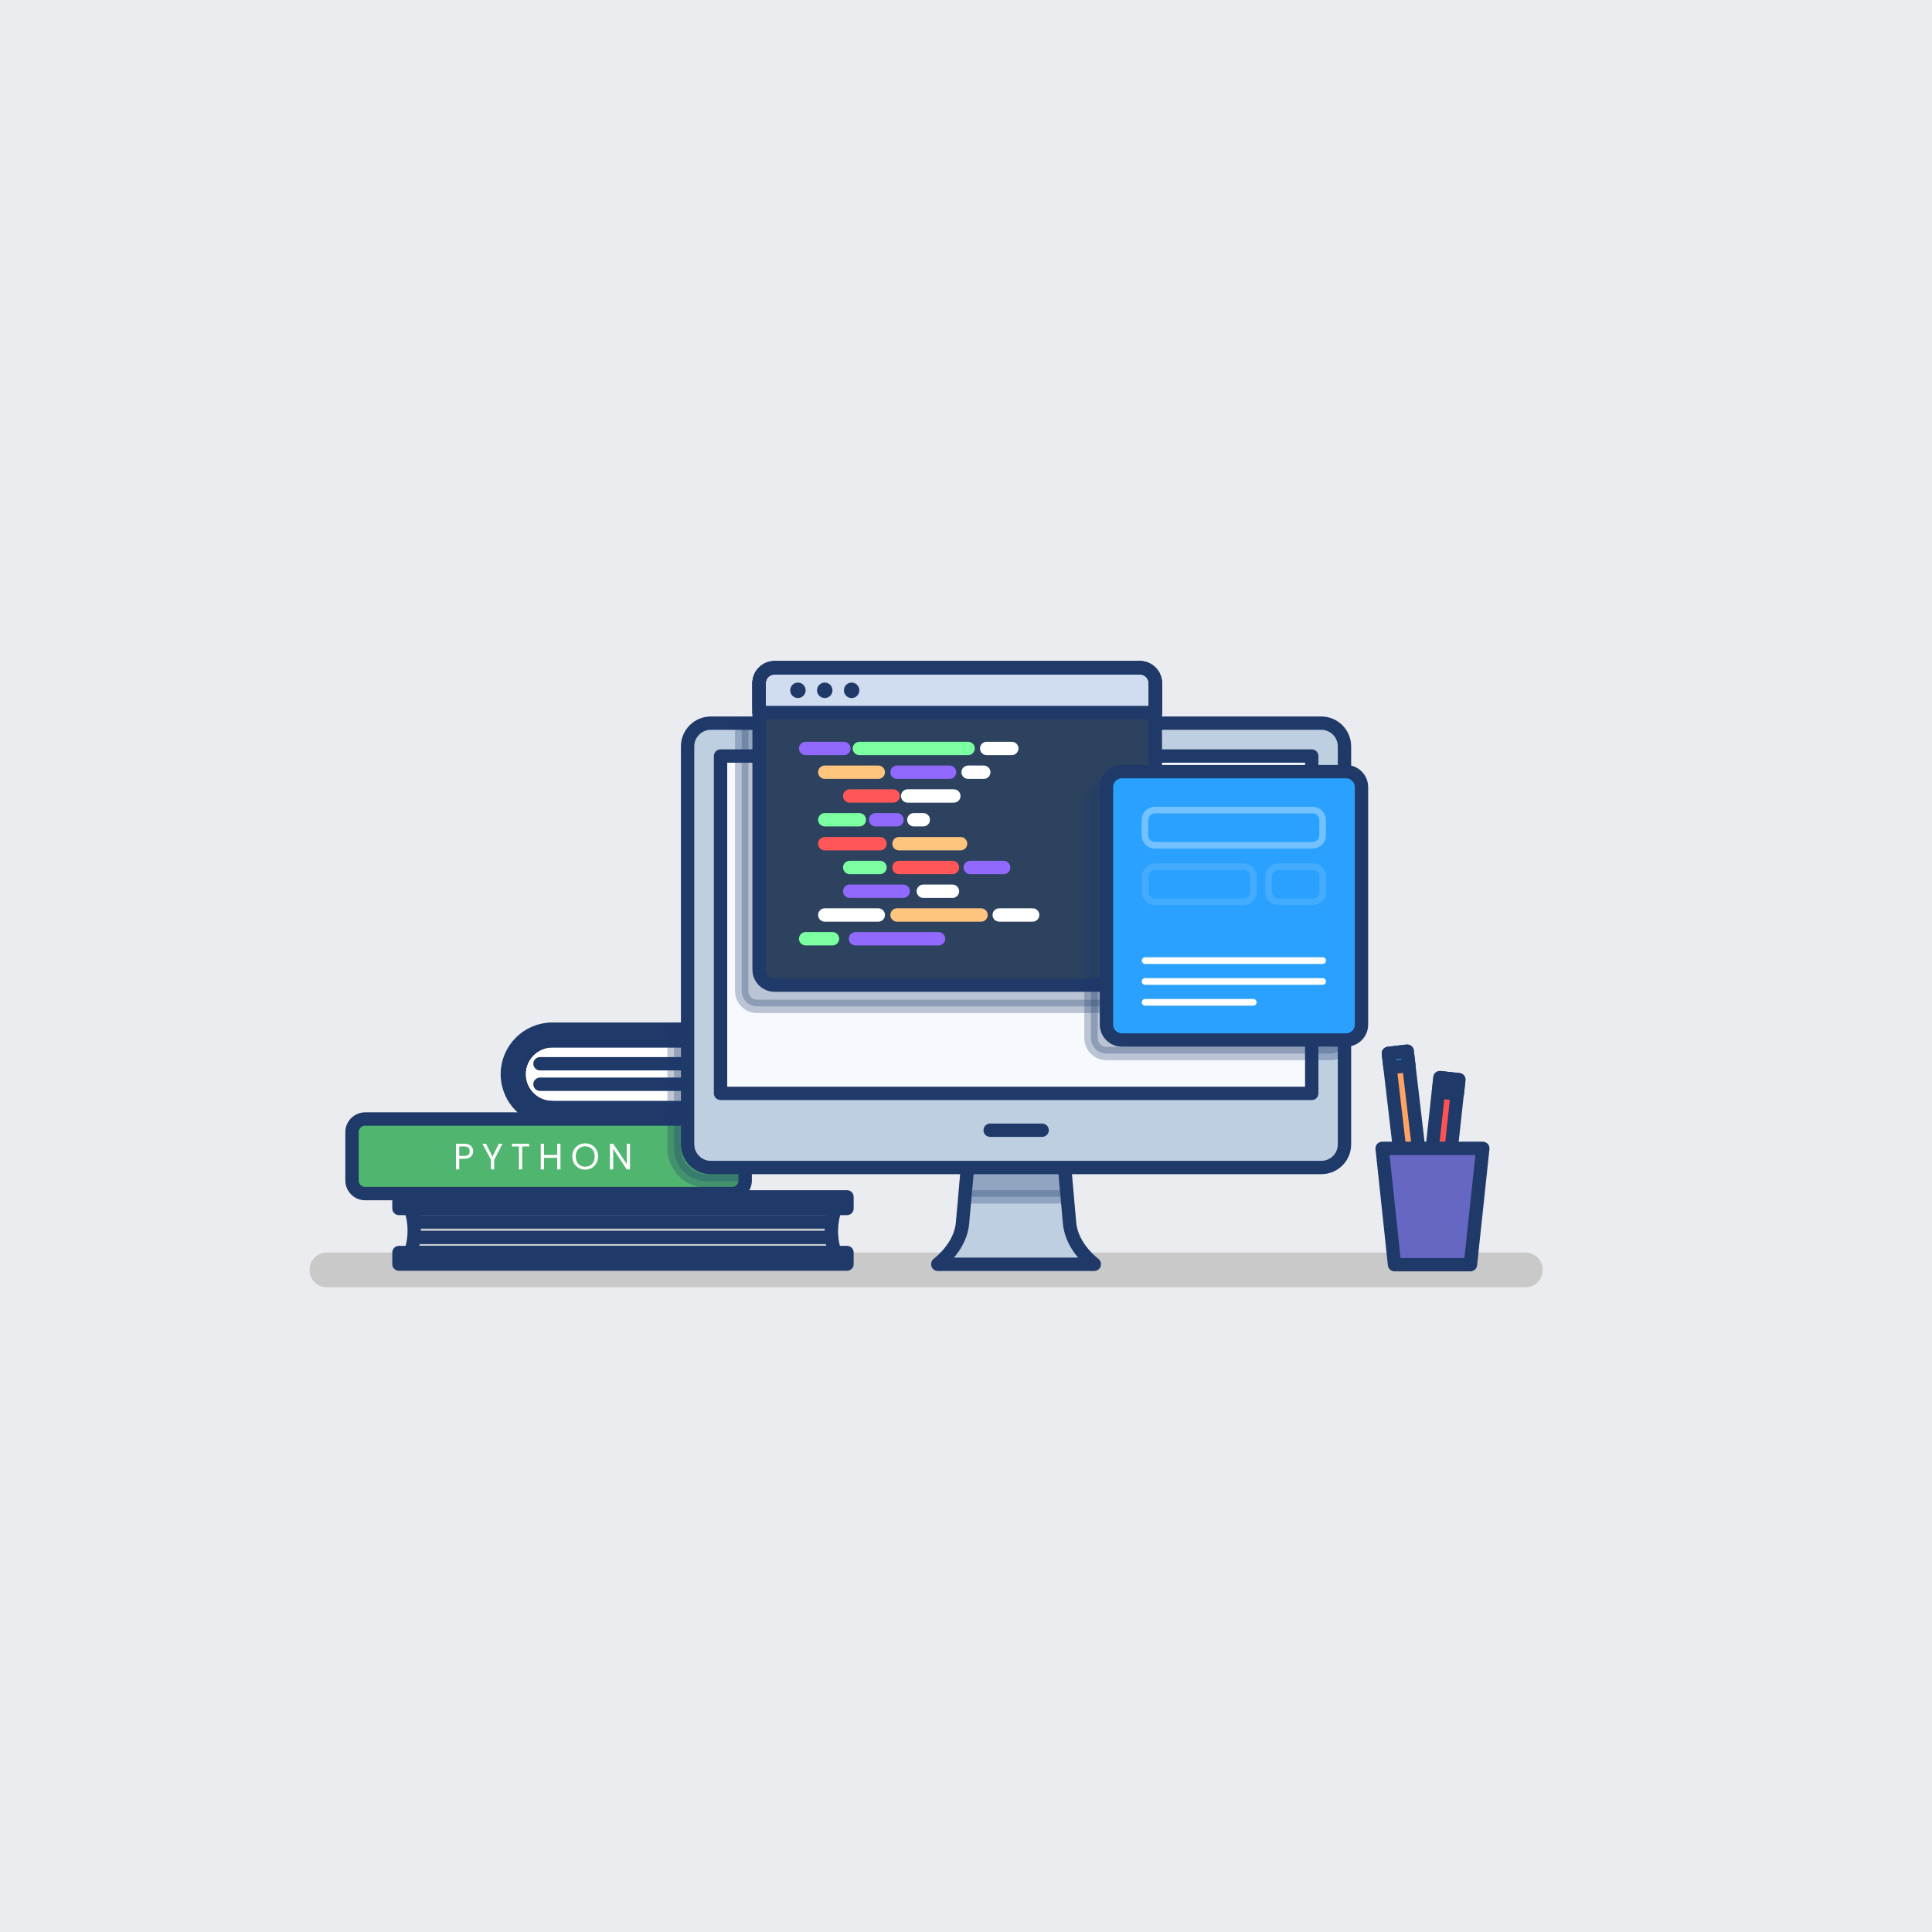 <svg width="579" height="579" viewBox="0 0 579 579" fill="none" xmlns="http://www.w3.org/2000/svg">
<path d="M579 0H0V579H579V0Z" fill="#EAECEF"/>
<path d="M457.121 385.788H97.967C95.072 385.788 92.756 383.472 92.756 380.577C92.756 377.682 95.072 375.366 97.967 375.366H457.121C460.016 375.366 462.332 377.682 462.332 380.577C462.332 383.472 460.016 385.788 457.121 385.788Z" fill="#C9C9C9"/>
<path d="M165.536 331.941C159.978 331.941 155.519 327.425 155.519 321.924C155.519 316.424 160.036 311.907 165.536 311.907H222.278V331.999H165.536V331.941Z" fill="#CECECE"/>
<path d="M225.578 335.414H165.536C158.067 335.414 152.045 329.335 152.045 321.923C152.045 314.454 158.125 308.433 165.536 308.433H225.578V335.414V335.414Z" fill="white"/>
<path d="M161.831 318.797H222.278" stroke="#1F3969" stroke-width="4" stroke-miterlimit="10" stroke-linecap="round" stroke-linejoin="round"/>
<path d="M161.831 324.935H222.278" stroke="#1F3969" stroke-width="4" stroke-miterlimit="10" stroke-linecap="round" stroke-linejoin="round"/>
<path d="M165.536 331.941C159.978 331.941 155.519 327.425 155.519 321.924C155.519 316.424 160.036 311.907 165.536 311.907H222.278V331.999H165.536V331.941Z" stroke="#1F3969" stroke-width="4" stroke-miterlimit="10" stroke-linecap="round" stroke-linejoin="round"/>
<path d="M165.536 331.94C159.978 331.94 155.519 327.424 155.519 321.923C155.519 316.423 160.036 311.907 165.536 311.907H223.262L225.578 308.433H165.536C158.067 308.433 152.045 314.512 152.045 321.923C152.045 329.393 158.125 335.414 165.536 335.414H225.578L223.262 331.94H165.536Z" fill="#FF3E3E"/>
<path d="M165.536 331.94C159.978 331.94 155.519 327.424 155.519 321.923C155.519 316.423 160.036 311.907 165.536 311.907H223.262L225.578 308.433H165.536C158.067 308.433 152.045 314.512 152.045 321.923C152.045 329.393 158.125 335.414 165.536 335.414H225.578L223.262 331.94H165.536Z" stroke="#1F3969" stroke-width="4" stroke-miterlimit="10" stroke-linecap="round" stroke-linejoin="round"/>
<path opacity="0.28" d="M212.667 308.375H202.013V335.415H212.667V308.375Z" fill="#1F3969" stroke="#1F3969" stroke-width="4" stroke-miterlimit="10" stroke-linecap="round" stroke-linejoin="round"/>
<path d="M219.383 357.706H109.431C107.289 357.706 105.494 355.969 105.494 353.769V339.294C105.494 337.152 107.231 335.357 109.431 335.357H219.383C221.525 335.357 223.32 337.094 223.32 339.294V353.769C223.32 355.969 221.583 357.706 219.383 357.706Z" fill="#50B56F"/>
<path d="M139.134 347.284H137.628V350.468H136.644V342.768H139.134C140.929 342.768 141.797 343.752 141.797 345.026C141.797 346.184 141.044 347.284 139.134 347.284ZM139.134 346.415C140.292 346.415 140.755 345.894 140.755 345.026C140.755 344.157 140.292 343.578 139.134 343.578H137.628V346.415H139.134Z" fill="white"/>
<path d="M144.576 342.768H145.676L147.587 346.647L149.498 342.768H150.598L148.108 347.574V350.469H147.124V347.574L144.576 342.768Z" fill="white"/>
<path d="M153.377 342.768H158.588V343.579H156.504V350.469H155.519V343.579H153.435V342.768H153.377Z" fill="white"/>
<path d="M166.984 346.995H163.046V350.469H162.062V342.768H163.046V346.126H166.984V342.768H167.968V350.469H166.984V346.995Z" fill="white"/>
<path d="M175.379 350.527C173.237 350.527 171.5 348.905 171.5 346.589C171.5 344.273 173.179 342.652 175.379 342.652C177.579 342.652 179.258 344.273 179.258 346.589C179.201 348.905 177.521 350.527 175.379 350.527ZM175.379 349.658C177 349.658 178.216 348.5 178.216 346.589C178.216 344.679 177 343.521 175.379 343.521C173.758 343.521 172.542 344.679 172.542 346.589C172.542 348.5 173.758 349.658 175.379 349.658Z" fill="white"/>
<path d="M188.812 342.768V350.469H187.828L183.775 344.331V350.469H182.79V342.768H183.775L187.828 348.848V342.768H188.812Z" fill="white"/>
<path d="M219.383 357.706H109.431C107.289 357.706 105.494 355.969 105.494 353.769V339.294C105.494 337.152 107.231 335.357 109.431 335.357H219.383C221.525 335.357 223.32 337.094 223.32 339.294V353.769C223.32 355.969 221.583 357.706 219.383 357.706Z" stroke="#1F3969" stroke-width="4" stroke-miterlimit="10" stroke-linecap="round" stroke-linejoin="round"/>
<path opacity="0.28" d="M219.383 335.415H202.013V344.1C202.013 349.542 206.413 354.001 211.914 354.001H223.32C223.32 353.943 223.32 353.885 223.32 353.827V339.352C223.32 337.152 221.583 335.415 219.383 335.415Z" fill="#1F3969" stroke="#1F3969" stroke-width="4" stroke-miterlimit="10" stroke-linecap="round" stroke-linejoin="round"/>
<path d="M250.36 362.222H122.98C123.732 364.075 124.138 366.391 124.138 368.823C124.138 371.255 123.732 373.513 122.98 375.424H250.302C249.549 373.571 249.144 371.255 249.144 368.823C249.202 366.333 249.607 364.075 250.36 362.222Z" fill="#CECECE"/>
<path d="M253.834 358.691H119.564V362.165H253.834V358.691Z" fill="#5F5AFF"/>
<path d="M253.834 358.691H119.564V362.165H253.834V358.691Z" stroke="#1F3969" stroke-width="4" stroke-miterlimit="10" stroke-linecap="round" stroke-linejoin="round"/>
<path d="M253.834 375.366H119.564V378.84H253.834V375.366Z" fill="#F6F9FD"/>
<path d="M253.834 375.366H119.564V378.84H253.834V375.366Z" fill="#5F5AFF"/>
<path d="M253.834 375.366H119.564V378.84H253.834V375.366Z" stroke="#1F3969" stroke-width="4" stroke-miterlimit="10" stroke-linecap="round" stroke-linejoin="round"/>
<path d="M320.534 366.507L318.797 346.995H290.195L288.458 366.507C288.053 371.023 285.331 375.366 281.047 378.84V378.898H327.946V378.84C323.661 375.366 320.94 371.023 320.534 366.507Z" fill="#BFCFE2"/>
<path opacity="0.28" d="M290.195 346.995L289.153 358.691H319.84L318.797 346.995H290.195Z" fill="#1F3969" stroke="#1F3969" stroke-width="4" stroke-miterlimit="10" stroke-linecap="round" stroke-linejoin="round"/>
<path d="M320.534 366.507L318.797 346.995H290.195L288.458 366.507C288.053 371.023 285.331 375.366 281.047 378.84V378.898H327.946V378.84C323.661 375.366 320.94 371.023 320.534 366.507Z" stroke="#1F3969" stroke-width="4" stroke-miterlimit="10" stroke-linecap="round" stroke-linejoin="round"/>
<path d="M395.978 349.89H213.014C209.193 349.89 206.066 346.763 206.066 342.942V223.668C206.066 219.846 209.193 216.72 213.014 216.72H395.978C399.8 216.72 402.926 219.846 402.926 223.668V342.942C402.926 346.821 399.8 349.89 395.978 349.89Z" fill="white"/>
<path d="M395.978 349.89H213.014C209.193 349.89 206.066 346.763 206.066 342.942V223.668C206.066 219.846 209.193 216.72 213.014 216.72H395.978C399.8 216.72 402.926 219.846 402.926 223.668V342.942C402.926 346.821 399.8 349.89 395.978 349.89Z" fill="#BFCFE2"/>
<path d="M395.978 349.89H213.014C209.193 349.89 206.066 346.763 206.066 342.942V223.668C206.066 219.846 209.193 216.72 213.014 216.72H395.978C399.8 216.72 402.926 219.846 402.926 223.668V342.942C402.926 346.821 399.8 349.89 395.978 349.89Z" stroke="#1F3969" stroke-width="4" stroke-miterlimit="10" stroke-linecap="round" stroke-linejoin="round"/>
<path d="M393.115 327.672V226.579L215.941 226.579L215.941 327.672H393.115Z" fill="#F6F9FD"/>
<path opacity="0.28" d="M222.278 216.72V296.969C222.278 299.517 224.362 301.601 226.91 301.601H336.399C338.947 301.601 341.031 299.517 341.031 296.969V216.72H222.278Z" fill="#1F3969" stroke="#1F3969" stroke-width="4" stroke-miterlimit="10" stroke-linecap="round" stroke-linejoin="round"/>
<path d="M393.115 327.672V226.579L215.941 226.579L215.941 327.672H393.115Z" stroke="#1F3969" stroke-width="4" stroke-miterlimit="10" stroke-linecap="round" stroke-linejoin="round"/>
<path d="M296.737 338.715H312.313" stroke="#1F3969" stroke-width="4" stroke-miterlimit="10" stroke-linecap="round" stroke-linejoin="round"/>
<path d="M341.61 295.232H232.121C229.574 295.232 227.489 293.148 227.489 290.6V204.792C227.489 202.245 229.574 200.16 232.121 200.16H341.61C344.158 200.16 346.242 202.245 346.242 204.792V290.658C346.242 293.206 344.158 295.232 341.61 295.232Z" fill="#2D425E"/>
<path d="M346.242 211.393H227.489V204.734C227.489 202.187 229.574 200.102 232.121 200.102H341.61C344.158 200.102 346.242 202.187 346.242 204.734V211.393Z" stroke="#1F3969" stroke-width="4" stroke-miterlimit="10" stroke-linecap="round" stroke-linejoin="round"/>
<path d="M346.242 213.593H227.489V204.734C227.489 202.187 229.574 200.102 232.121 200.102H341.61C344.158 200.102 346.242 202.187 346.242 204.734V213.593Z" fill="#D0DDF0"/>
<path d="M346.242 213.593H227.489V204.734C227.489 202.187 229.574 200.102 232.121 200.102H341.61C344.158 200.102 346.242 202.187 346.242 204.734V213.593Z" stroke="#1F3969" stroke-width="4" stroke-miterlimit="10" stroke-linecap="round" stroke-linejoin="round"/>
<path d="M346.242 213.593H227.489V204.734C227.489 202.187 229.574 200.102 232.121 200.102H341.61C344.158 200.102 346.242 202.187 346.242 204.734V213.593Z" stroke="#1F3969" stroke-width="4" stroke-miterlimit="10" stroke-linecap="round" stroke-linejoin="round"/>
<path d="M341.61 295.232H232.121C229.574 295.232 227.489 293.148 227.489 290.6V204.792C227.489 202.245 229.574 200.16 232.121 200.16H341.61C344.158 200.16 346.242 202.245 346.242 204.792V290.658C346.242 293.206 344.158 295.232 341.61 295.232Z" stroke="#1F3969" stroke-width="4" stroke-miterlimit="10" stroke-linecap="round" stroke-linejoin="round"/>
<path opacity="0.28" d="M398.757 315.729H331.593C329.046 315.729 326.961 313.644 326.961 311.097V239.938C326.961 237.39 329.046 235.306 331.593 235.306H398.757C401.305 235.306 403.389 237.39 403.389 239.938V311.097C403.389 313.702 401.305 315.729 398.757 315.729Z" fill="#1F3969" stroke="#1F3969" stroke-width="4" stroke-miterlimit="10" stroke-linecap="round" stroke-linejoin="round"/>
<path d="M403.389 311.676H336.225C333.678 311.676 331.593 309.591 331.593 307.044V235.885C331.593 233.337 333.678 231.253 336.225 231.253H403.389C405.937 231.253 408.021 233.337 408.021 235.885V307.044C408.021 309.649 405.937 311.676 403.389 311.676Z" fill="#2AA1FF"/>
<path d="M403.389 311.676H336.225C333.678 311.676 331.593 309.591 331.593 307.044V235.885C331.593 233.337 333.678 231.253 336.225 231.253H403.389C405.937 231.253 408.021 233.337 408.021 235.885V307.044C408.021 309.649 405.937 311.676 403.389 311.676Z" stroke="#1F3969" stroke-width="4" stroke-miterlimit="10" stroke-linecap="round" stroke-linejoin="round"/>
<path opacity="0.34" d="M393.373 253.313H346.126C344.447 253.313 343.115 251.981 343.115 250.302V245.786C343.115 244.106 344.447 242.775 346.126 242.775H393.373C395.052 242.775 396.383 244.106 396.383 245.786V250.302C396.383 251.981 395.052 253.313 393.373 253.313Z" stroke="white" stroke-width="2" stroke-miterlimit="10" stroke-linecap="round" stroke-linejoin="round"/>
<g opacity="0.34">
<path opacity="0.34" d="M372.644 270.277H346.242C344.563 270.277 343.231 268.946 343.231 267.266V262.75C343.231 261.071 344.563 259.739 346.242 259.739H372.644C374.324 259.739 375.655 261.071 375.655 262.75V267.266C375.597 268.946 374.266 270.277 372.644 270.277Z" stroke="white" stroke-width="2" stroke-miterlimit="10" stroke-linecap="round" stroke-linejoin="round"/>
<path opacity="0.34" d="M393.431 270.277H383.182C381.503 270.277 380.171 268.946 380.171 267.266V262.75C380.171 261.071 381.503 259.739 383.182 259.739H393.431C395.11 259.739 396.441 261.071 396.441 262.75V267.266C396.441 268.946 395.11 270.277 393.431 270.277Z" stroke="white" stroke-width="2" stroke-miterlimit="10" stroke-linecap="round" stroke-linejoin="round"/>
</g>
<path d="M343.173 287.879H396.383" stroke="white" stroke-width="2" stroke-miterlimit="10" stroke-linecap="round" stroke-linejoin="round"/>
<path d="M343.173 294.132H396.383" stroke="white" stroke-width="2" stroke-miterlimit="10" stroke-linecap="round" stroke-linejoin="round"/>
<path d="M343.173 300.385H375.597" stroke="white" stroke-width="2" stroke-miterlimit="10" stroke-linecap="round" stroke-linejoin="round"/>
<path d="M239.127 209.193C240.406 209.193 241.443 208.156 241.443 206.877C241.443 205.598 240.406 204.561 239.127 204.561C237.848 204.561 236.811 205.598 236.811 206.877C236.811 208.156 237.848 209.193 239.127 209.193Z" fill="#1F3969"/>
<path d="M247.175 209.193C248.454 209.193 249.491 208.156 249.491 206.877C249.491 205.598 248.454 204.561 247.175 204.561C245.896 204.561 244.859 205.598 244.859 206.877C244.859 208.156 245.896 209.193 247.175 209.193Z" fill="#1F3969"/>
<path d="M255.223 209.193C256.502 209.193 257.539 208.156 257.539 206.877C257.539 205.598 256.502 204.561 255.223 204.561C253.944 204.561 252.907 205.598 252.907 206.877C252.907 208.156 253.944 209.193 255.223 209.193Z" fill="#1F3969"/>
<path d="M295.695 224.305H303.222" stroke="white" stroke-width="4" stroke-miterlimit="10" stroke-linecap="round" stroke-linejoin="round"/>
<path d="M257.539 224.305H290.137" stroke="#7BFFA0" stroke-width="4" stroke-miterlimit="10" stroke-linecap="round" stroke-linejoin="round"/>
<path d="M241.443 224.305H252.907" stroke="#9169FF" stroke-width="4" stroke-miterlimit="10" stroke-linecap="round" stroke-linejoin="round"/>
<path d="M256.381 281.336H281.278" stroke="#9169FF" stroke-width="4" stroke-miterlimit="10" stroke-linecap="round" stroke-linejoin="round"/>
<path d="M241.443 281.336H249.491" stroke="#7BFFA0" stroke-width="4" stroke-miterlimit="10" stroke-linecap="round" stroke-linejoin="round"/>
<path d="M290.137 231.426H294.827" stroke="white" stroke-width="4" stroke-miterlimit="10" stroke-linecap="round" stroke-linejoin="round"/>
<path d="M268.83 231.426H284.578" stroke="#9169FF" stroke-width="4" stroke-miterlimit="10" stroke-linecap="round" stroke-linejoin="round"/>
<path d="M247.175 231.426H263.213" stroke="#FFC47D" stroke-width="4" stroke-miterlimit="10" stroke-linecap="round" stroke-linejoin="round"/>
<path d="M272.014 238.548H285.852" stroke="white" stroke-width="4" stroke-miterlimit="10" stroke-linecap="round" stroke-linejoin="round"/>
<path d="M254.644 238.548H267.672" stroke="#FF5757" stroke-width="4" stroke-miterlimit="10" stroke-linecap="round" stroke-linejoin="round"/>
<path d="M273.867 245.67H276.704" stroke="white" stroke-width="4" stroke-miterlimit="10" stroke-linecap="round" stroke-linejoin="round"/>
<path d="M262.403 245.67H268.83" stroke="#9169FF" stroke-width="4" stroke-miterlimit="10" stroke-linecap="round" stroke-linejoin="round"/>
<path d="M247.175 245.67H257.539" stroke="#7BFFA0" stroke-width="4" stroke-miterlimit="10" stroke-linecap="round" stroke-linejoin="round"/>
<path d="M269.409 252.849H287.879" stroke="#FFC47D" stroke-width="4" stroke-miterlimit="10" stroke-linecap="round" stroke-linejoin="round"/>
<path d="M247.175 252.849H263.735" stroke="#FF5757" stroke-width="4" stroke-miterlimit="10" stroke-linecap="round" stroke-linejoin="round"/>
<path d="M290.774 259.971H300.79" stroke="#9169FF" stroke-width="4" stroke-miterlimit="10" stroke-linecap="round" stroke-linejoin="round"/>
<path d="M269.409 259.971H285.447" stroke="#FF5757" stroke-width="4" stroke-miterlimit="10" stroke-linecap="round" stroke-linejoin="round"/>
<path d="M254.644 259.971H263.735" stroke="#7BFFA0" stroke-width="4" stroke-miterlimit="10" stroke-linecap="round" stroke-linejoin="round"/>
<path d="M276.704 267.093H285.447" stroke="white" stroke-width="4" stroke-miterlimit="10" stroke-linecap="round" stroke-linejoin="round"/>
<path d="M254.644 267.093H270.682" stroke="#9169FF" stroke-width="4" stroke-miterlimit="10" stroke-linecap="round" stroke-linejoin="round"/>
<path d="M299.459 274.214H309.476" stroke="white" stroke-width="4" stroke-miterlimit="10" stroke-linecap="round" stroke-linejoin="round"/>
<path d="M268.83 274.214H294.016" stroke="#FFC47D" stroke-width="4" stroke-miterlimit="10" stroke-linecap="round" stroke-linejoin="round"/>
<path d="M247.175 274.214H263.213" stroke="white" stroke-width="4" stroke-miterlimit="10" stroke-linecap="round" stroke-linejoin="round"/>
<path d="M124.427 366.218H249.202" stroke="#1F3969" stroke-width="4" stroke-miterlimit="10" stroke-linecap="round" stroke-linejoin="round"/>
<path d="M124.427 370.85H249.202" stroke="#1F3969" stroke-width="4" stroke-miterlimit="10" stroke-linecap="round" stroke-linejoin="round"/>
<path d="M250.36 362.222H122.98C123.732 364.075 124.138 366.391 124.138 368.823C124.138 371.255 123.732 373.513 122.98 375.424H250.302C249.549 373.571 249.144 371.255 249.144 368.823C249.202 366.333 249.607 364.075 250.36 362.222Z" stroke="#1F3969" stroke-width="4" stroke-miterlimit="10" stroke-linecap="round" stroke-linejoin="round"/>
<path d="M421.714 315.017L416.079 315.679L420.98 357.428L426.616 356.767L421.714 315.017Z" fill="#FFA364"/>
<path d="M421.722 315.062L416.086 315.723L416.586 319.979L422.221 319.317L421.722 315.062Z" fill="#2AA1FF"/>
<path d="M421.722 315.062L416.086 315.723L416.586 319.979L422.221 319.317L421.722 315.062Z" stroke="#1F3969" stroke-width="4" stroke-miterlimit="10" stroke-linecap="round" stroke-linejoin="round"/>
<path d="M421.714 315.017L416.079 315.679L420.98 357.428L426.616 356.767L421.714 315.017Z" stroke="#1F3969" stroke-width="4" stroke-miterlimit="10" stroke-linecap="round" stroke-linejoin="round"/>
<path d="M437.167 323.569L431.527 322.955L426.983 364.743L432.623 365.356L437.167 323.569Z" fill="#FF5252"/>
<path d="M437.167 323.569L431.527 322.955L426.983 364.743L432.623 365.356L437.167 323.569Z" stroke="#1F3969" stroke-width="4" stroke-miterlimit="10" stroke-linecap="round" stroke-linejoin="round"/>
<path d="M437.209 323.579L431.569 322.965L431.105 327.225L436.746 327.838L437.209 323.579Z" fill="#2D425E"/>
<path d="M437.209 323.579L431.569 322.965L431.105 327.225L436.746 327.838L437.209 323.579Z" stroke="#1F3969" stroke-width="4" stroke-miterlimit="10" stroke-linecap="round" stroke-linejoin="round"/>
<path d="M440.677 379.013H417.922L414.217 344.158H444.382L440.677 379.013Z" fill="#6567C3"/>
<path d="M414.217 344.158L414.274 344.795H437.261L433.613 379.013H440.677L444.382 344.158H414.217Z" fill="#6567C3"/>
<path d="M440.677 379.013H417.922L414.217 344.158H444.382L440.677 379.013Z" stroke="#1F3969" stroke-width="4" stroke-miterlimit="10" stroke-linecap="round" stroke-linejoin="round"/>
</svg>
